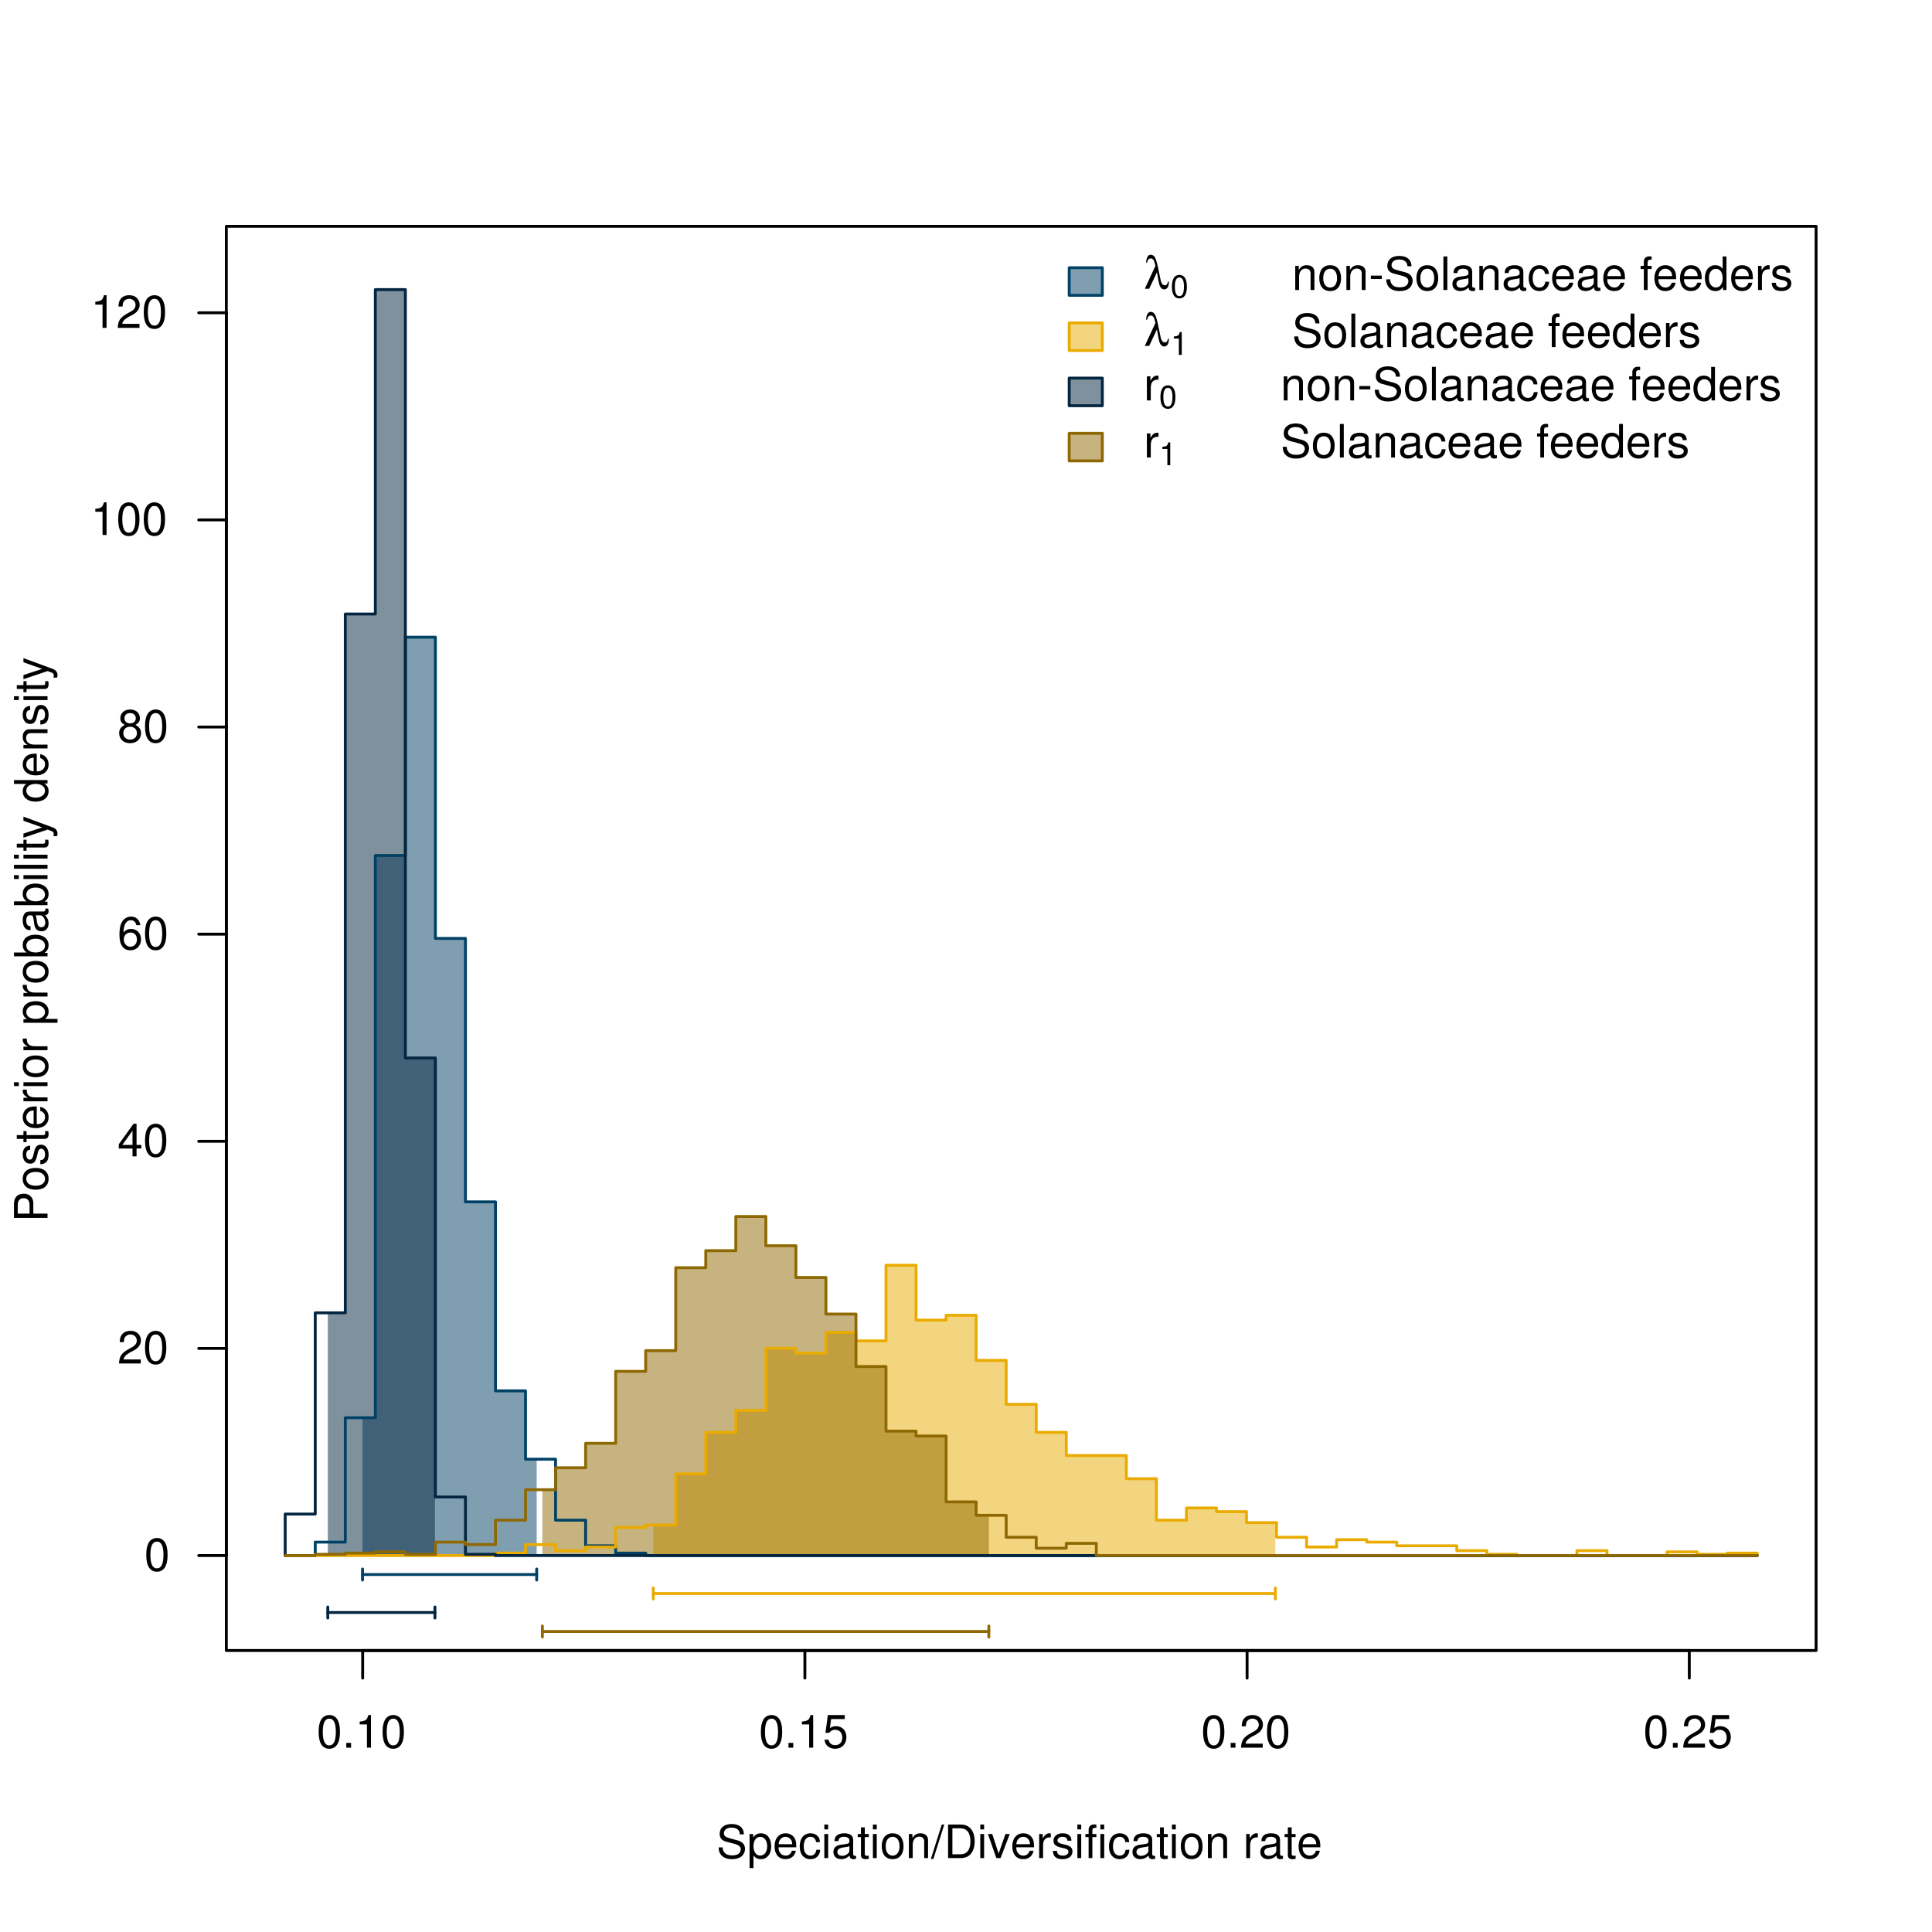 <?xml version="1.0" encoding="UTF-8"?>
<svg xmlns="http://www.w3.org/2000/svg" xmlns:xlink="http://www.w3.org/1999/xlink" width="504pt" height="504pt" viewBox="0 0 504 504" version="1.1">
<defs>
<g>
<symbol overflow="visible" id="glyph0-0">
<path style="stroke:none;" d=""/>
</symbol>
<symbol overflow="visible" id="glyph0-1">
<path style="stroke:none;" d="M 3.297 -8.516 C 2.516 -8.516 1.781 -8.156 1.344 -7.578 C 0.797 -6.828 0.516 -5.688 0.516 -4.109 C 0.516 -1.25 1.469 0.281 3.297 0.281 C 5.094 0.281 6.078 -1.25 6.078 -4.047 C 6.078 -5.703 5.812 -6.797 5.25 -7.578 C 4.812 -8.172 4.109 -8.516 3.297 -8.516 Z M 3.297 -7.578 C 4.438 -7.578 5 -6.422 5 -4.141 C 5 -1.734 4.453 -0.594 3.281 -0.594 C 2.156 -0.594 1.594 -1.781 1.594 -4.109 C 1.594 -6.438 2.156 -7.578 3.297 -7.578 Z "/>
</symbol>
<symbol overflow="visible" id="glyph0-2">
<path style="stroke:none;" d="M 2.297 -1.25 L 1.047 -1.25 L 1.047 0 L 2.297 0 Z "/>
</symbol>
<symbol overflow="visible" id="glyph0-3">
<path style="stroke:none;" d="M 3.109 -6.062 L 3.109 0 L 4.156 0 L 4.156 -8.516 L 3.469 -8.516 C 3.094 -7.203 2.859 -7.016 1.219 -6.812 L 1.219 -6.062 Z "/>
</symbol>
<symbol overflow="visible" id="glyph0-4">
<path style="stroke:none;" d="M 5.719 -8.516 L 1.312 -8.516 L 0.688 -3.875 L 1.656 -3.875 C 2.141 -4.469 2.562 -4.672 3.219 -4.672 C 4.359 -4.672 5.078 -3.891 5.078 -2.625 C 5.078 -1.406 4.375 -0.656 3.219 -0.656 C 2.297 -0.656 1.734 -1.125 1.469 -2.094 L 0.422 -2.094 C 0.562 -1.391 0.688 -1.062 0.938 -0.75 C 1.422 -0.094 2.281 0.281 3.234 0.281 C 4.953 0.281 6.156 -0.969 6.156 -2.766 C 6.156 -4.453 5.047 -5.609 3.406 -5.609 C 2.812 -5.609 2.328 -5.453 1.844 -5.094 L 2.172 -7.469 L 5.719 -7.469 Z "/>
</symbol>
<symbol overflow="visible" id="glyph0-5">
<path style="stroke:none;" d="M 6.078 -1.047 L 1.594 -1.047 C 1.703 -1.734 2.094 -2.188 3.125 -2.797 L 4.328 -3.438 C 5.516 -4.094 6.125 -4.969 6.125 -6.016 C 6.125 -6.719 5.844 -7.375 5.344 -7.844 C 4.844 -8.297 4.219 -8.516 3.406 -8.516 C 2.328 -8.516 1.531 -8.125 1.062 -7.406 C 0.75 -6.953 0.625 -6.422 0.594 -5.562 L 1.656 -5.562 C 1.688 -6.125 1.766 -6.484 1.906 -6.75 C 2.188 -7.266 2.734 -7.578 3.375 -7.578 C 4.328 -7.578 5.047 -6.906 5.047 -5.984 C 5.047 -5.312 4.656 -4.734 3.906 -4.312 L 2.797 -3.688 C 1.016 -2.672 0.5 -1.875 0.406 0 L 6.078 0 Z "/>
</symbol>
<symbol overflow="visible" id="glyph0-6">
<path style="stroke:none;" d="M 3.922 -2.047 L 3.922 0 L 4.984 0 L 4.984 -2.047 L 6.234 -2.047 L 6.234 -2.984 L 4.984 -2.984 L 4.984 -8.516 L 4.203 -8.516 L 0.344 -3.156 L 0.344 -2.047 Z M 3.922 -2.984 L 1.266 -2.984 L 3.922 -6.703 Z "/>
</symbol>
<symbol overflow="visible" id="glyph0-7">
<path style="stroke:none;" d="M 5.969 -6.281 C 5.766 -7.688 4.859 -8.516 3.562 -8.516 C 2.625 -8.516 1.781 -8.047 1.281 -7.297 C 0.75 -6.469 0.516 -5.422 0.516 -3.875 C 0.516 -2.453 0.734 -1.531 1.234 -0.781 C 1.688 -0.094 2.438 0.281 3.375 0.281 C 4.984 0.281 6.156 -0.922 6.156 -2.594 C 6.156 -4.172 5.078 -5.297 3.547 -5.297 C 2.719 -5.297 2.047 -4.969 1.594 -4.344 C 1.609 -6.422 2.281 -7.578 3.484 -7.578 C 4.234 -7.578 4.75 -7.109 4.922 -6.281 Z M 3.422 -4.359 C 4.438 -4.359 5.078 -3.641 5.078 -2.516 C 5.078 -1.438 4.359 -0.656 3.391 -0.656 C 2.406 -0.656 1.656 -1.469 1.656 -2.562 C 1.656 -3.625 2.375 -4.359 3.422 -4.359 Z "/>
</symbol>
<symbol overflow="visible" id="glyph0-8">
<path style="stroke:none;" d="M 4.688 -4.469 C 5.562 -5 5.859 -5.438 5.859 -6.234 C 5.859 -7.578 4.812 -8.516 3.297 -8.516 C 1.797 -8.516 0.75 -7.578 0.75 -6.234 C 0.75 -5.453 1.031 -5.016 1.891 -4.469 C 0.922 -4.016 0.438 -3.297 0.438 -2.359 C 0.438 -0.797 1.625 0.281 3.297 0.281 C 4.984 0.281 6.156 -0.797 6.156 -2.359 C 6.156 -3.297 5.672 -4.016 4.688 -4.469 Z M 3.297 -7.578 C 4.203 -7.578 4.781 -7.047 4.781 -6.219 C 4.781 -5.422 4.188 -4.891 3.297 -4.891 C 2.406 -4.891 1.828 -5.422 1.828 -6.234 C 1.828 -7.047 2.406 -7.578 3.297 -7.578 Z M 3.297 -4.016 C 4.359 -4.016 5.078 -3.344 5.078 -2.344 C 5.078 -1.328 4.359 -0.656 3.281 -0.656 C 2.25 -0.656 1.531 -1.344 1.531 -2.344 C 1.531 -3.344 2.25 -4.016 3.297 -4.016 Z "/>
</symbol>
<symbol overflow="visible" id="glyph0-9">
<path style="stroke:none;" d="M 7.156 -6.188 C 7.141 -7.891 5.969 -8.891 3.953 -8.891 C 2.031 -8.891 0.844 -7.906 0.844 -6.328 C 0.844 -5.25 1.406 -4.578 2.562 -4.281 L 4.734 -3.703 C 5.828 -3.422 6.344 -2.969 6.344 -2.297 C 6.344 -1.828 6.078 -1.344 5.719 -1.078 C 5.359 -0.844 4.812 -0.703 4.109 -0.703 C 3.156 -0.703 2.516 -0.938 2.094 -1.438 C 1.766 -1.828 1.625 -2.25 1.625 -2.781 L 0.578 -2.781 C 0.594 -1.984 0.75 -1.453 1.094 -0.969 C 1.688 -0.156 2.703 0.281 4.031 0.281 C 5.078 0.281 5.922 0.031 6.484 -0.391 C 7.078 -0.859 7.453 -1.641 7.453 -2.406 C 7.453 -3.484 6.781 -4.266 5.594 -4.594 L 3.391 -5.188 C 2.344 -5.469 1.953 -5.812 1.953 -6.484 C 1.953 -7.375 2.734 -7.953 3.906 -7.953 C 5.297 -7.953 6.078 -7.312 6.094 -6.188 Z "/>
</symbol>
<symbol overflow="visible" id="glyph0-10">
<path style="stroke:none;" d="M 0.641 2.609 L 1.656 2.609 L 1.656 -0.656 C 2.188 -0.016 2.766 0.281 3.594 0.281 C 5.203 0.281 6.281 -1.031 6.281 -3.031 C 6.281 -5.141 5.25 -6.469 3.578 -6.469 C 2.719 -6.469 2.047 -6.078 1.578 -5.344 L 1.578 -6.281 L 0.641 -6.281 Z M 3.406 -5.531 C 4.516 -5.531 5.234 -4.562 5.234 -3.062 C 5.234 -1.625 4.5 -0.656 3.406 -0.656 C 2.359 -0.656 1.656 -1.625 1.656 -3.094 C 1.656 -4.578 2.359 -5.531 3.406 -5.531 Z "/>
</symbol>
<symbol overflow="visible" id="glyph0-11">
<path style="stroke:none;" d="M 6.156 -2.812 C 6.156 -3.766 6.078 -4.344 5.906 -4.812 C 5.5 -5.844 4.531 -6.469 3.359 -6.469 C 1.609 -6.469 0.484 -5.125 0.484 -3.062 C 0.484 -1 1.578 0.281 3.344 0.281 C 4.781 0.281 5.766 -0.547 6.031 -1.906 L 5.016 -1.906 C 4.734 -1.078 4.172 -0.641 3.375 -0.641 C 2.734 -0.641 2.203 -0.938 1.859 -1.469 C 1.625 -1.828 1.531 -2.188 1.531 -2.812 Z M 1.547 -3.625 C 1.625 -4.781 2.344 -5.547 3.344 -5.547 C 4.328 -5.547 5.094 -4.734 5.094 -3.703 C 5.094 -3.672 5.094 -3.641 5.078 -3.625 Z "/>
</symbol>
<symbol overflow="visible" id="glyph0-12">
<path style="stroke:none;" d="M 5.656 -4.172 C 5.609 -4.781 5.469 -5.188 5.234 -5.531 C 4.797 -6.125 4.047 -6.469 3.172 -6.469 C 1.469 -6.469 0.375 -5.125 0.375 -3.031 C 0.375 -1.016 1.453 0.281 3.156 0.281 C 4.656 0.281 5.609 -0.625 5.719 -2.156 L 4.719 -2.156 C 4.547 -1.156 4.031 -0.641 3.188 -0.641 C 2.078 -0.641 1.422 -1.547 1.422 -3.031 C 1.422 -4.609 2.062 -5.547 3.156 -5.547 C 4 -5.547 4.531 -5.047 4.641 -4.172 Z "/>
</symbol>
<symbol overflow="visible" id="glyph0-13">
<path style="stroke:none;" d="M 1.797 -6.281 L 0.797 -6.281 L 0.797 0 L 1.797 0 Z M 1.797 -8.75 L 0.797 -8.75 L 0.797 -7.484 L 1.797 -7.484 Z "/>
</symbol>
<symbol overflow="visible" id="glyph0-14">
<path style="stroke:none;" d="M 6.422 -0.594 C 6.312 -0.562 6.266 -0.562 6.203 -0.562 C 5.859 -0.562 5.656 -0.75 5.656 -1.062 L 5.656 -4.75 C 5.656 -5.875 4.844 -6.469 3.297 -6.469 C 2.391 -6.469 1.625 -6.203 1.219 -5.734 C 0.922 -5.406 0.797 -5.047 0.781 -4.422 L 1.781 -4.422 C 1.875 -5.203 2.328 -5.547 3.266 -5.547 C 4.156 -5.547 4.672 -5.203 4.672 -4.609 L 4.672 -4.344 C 4.672 -3.922 4.422 -3.75 3.625 -3.641 C 2.203 -3.469 1.984 -3.422 1.609 -3.266 C 0.875 -2.969 0.5 -2.406 0.5 -1.578 C 0.5 -0.438 1.297 0.281 2.562 0.281 C 3.359 0.281 4 0 4.703 -0.641 C 4.781 -0.016 5.094 0.281 5.734 0.281 C 5.938 0.281 6.094 0.25 6.422 0.172 Z M 4.672 -1.984 C 4.672 -1.641 4.578 -1.438 4.266 -1.156 C 3.859 -0.797 3.375 -0.594 2.781 -0.594 C 2 -0.594 1.547 -0.969 1.547 -1.609 C 1.547 -2.266 1.984 -2.609 3.062 -2.766 C 4.109 -2.906 4.328 -2.953 4.672 -3.109 Z "/>
</symbol>
<symbol overflow="visible" id="glyph0-15">
<path style="stroke:none;" d="M 3.047 -6.281 L 2.016 -6.281 L 2.016 -8.016 L 1.016 -8.016 L 1.016 -6.281 L 0.172 -6.281 L 0.172 -5.469 L 1.016 -5.469 L 1.016 -0.719 C 1.016 -0.078 1.453 0.281 2.234 0.281 C 2.469 0.281 2.719 0.25 3.047 0.188 L 3.047 -0.641 C 2.922 -0.609 2.766 -0.594 2.562 -0.594 C 2.141 -0.594 2.016 -0.719 2.016 -1.156 L 2.016 -5.469 L 3.047 -5.469 Z "/>
</symbol>
<symbol overflow="visible" id="glyph0-16">
<path style="stroke:none;" d="M 3.266 -6.469 C 1.5 -6.469 0.438 -5.203 0.438 -3.094 C 0.438 -0.984 1.484 0.281 3.281 0.281 C 5.047 0.281 6.125 -0.984 6.125 -3.047 C 6.125 -5.219 5.078 -6.469 3.266 -6.469 Z M 3.281 -5.547 C 4.406 -5.547 5.078 -4.625 5.078 -3.062 C 5.078 -1.578 4.375 -0.641 3.281 -0.641 C 2.156 -0.641 1.469 -1.578 1.469 -3.094 C 1.469 -4.609 2.156 -5.547 3.281 -5.547 Z "/>
</symbol>
<symbol overflow="visible" id="glyph0-17">
<path style="stroke:none;" d="M 0.844 -6.281 L 0.844 0 L 1.844 0 L 1.844 -3.469 C 1.844 -4.75 2.516 -5.594 3.547 -5.594 C 4.344 -5.594 4.844 -5.109 4.844 -4.359 L 4.844 0 L 5.844 0 L 5.844 -4.75 C 5.844 -5.797 5.062 -6.469 3.859 -6.469 C 2.922 -6.469 2.312 -6.109 1.766 -5.234 L 1.766 -6.281 Z "/>
</symbol>
<symbol overflow="visible" id="glyph0-18">
<path style="stroke:none;" d="M 2.75 -8.75 L -0.094 0.234 L 0.562 0.234 L 3.406 -8.75 Z "/>
</symbol>
<symbol overflow="visible" id="glyph0-19">
<path style="stroke:none;" d="M 1.062 0 L 4.438 0 C 6.641 0 8 -1.656 8 -4.375 C 8 -7.094 6.656 -8.75 4.438 -8.75 L 1.062 -8.75 Z M 2.188 -0.984 L 2.188 -7.766 L 4.25 -7.766 C 5.969 -7.766 6.891 -6.594 6.891 -4.375 C 6.891 -2.156 5.969 -0.984 4.25 -0.984 Z "/>
</symbol>
<symbol overflow="visible" id="glyph0-20">
<path style="stroke:none;" d="M 3.422 0 L 5.828 -6.281 L 4.703 -6.281 L 2.922 -1.188 L 1.25 -6.281 L 0.125 -6.281 L 2.328 0 Z "/>
</symbol>
<symbol overflow="visible" id="glyph0-21">
<path style="stroke:none;" d="M 0.828 -6.281 L 0.828 0 L 1.844 0 L 1.844 -3.266 C 1.844 -4.156 2.062 -4.75 2.547 -5.094 C 2.859 -5.328 3.156 -5.406 3.859 -5.406 L 3.859 -6.438 C 3.688 -6.453 3.594 -6.469 3.469 -6.469 C 2.812 -6.469 2.328 -6.078 1.75 -5.141 L 1.75 -6.281 Z "/>
</symbol>
<symbol overflow="visible" id="glyph0-22">
<path style="stroke:none;" d="M 5.25 -4.531 C 5.25 -5.766 4.422 -6.469 2.969 -6.469 C 1.516 -6.469 0.562 -5.719 0.562 -4.547 C 0.562 -3.562 1.062 -3.094 2.562 -2.734 L 3.484 -2.516 C 4.188 -2.344 4.469 -2.094 4.469 -1.625 C 4.469 -1.047 3.875 -0.641 3 -0.641 C 2.453 -0.641 2 -0.797 1.75 -1.062 C 1.594 -1.25 1.531 -1.422 1.469 -1.875 L 0.406 -1.875 C 0.453 -0.422 1.266 0.281 2.922 0.281 C 4.5 0.281 5.516 -0.5 5.516 -1.719 C 5.516 -2.656 4.984 -3.172 3.734 -3.469 L 2.766 -3.703 C 1.953 -3.891 1.609 -4.156 1.609 -4.594 C 1.609 -5.172 2.125 -5.547 2.938 -5.547 C 3.75 -5.547 4.172 -5.203 4.203 -4.531 Z "/>
</symbol>
<symbol overflow="visible" id="glyph0-23">
<path style="stroke:none;" d="M 3.094 -6.281 L 2.047 -6.281 L 2.047 -7.266 C 2.047 -7.688 2.297 -7.906 2.75 -7.906 C 2.828 -7.906 2.875 -7.906 3.094 -7.891 L 3.094 -8.719 C 2.875 -8.766 2.734 -8.781 2.531 -8.781 C 1.609 -8.781 1.062 -8.25 1.062 -7.359 L 1.062 -6.281 L 0.219 -6.281 L 0.219 -5.469 L 1.062 -5.469 L 1.062 0 L 2.047 0 L 2.047 -5.469 L 3.094 -5.469 Z "/>
</symbol>
<symbol overflow="visible" id="glyph0-24">
<path style="stroke:none;" d=""/>
</symbol>
<symbol overflow="visible" id="glyph0-25">
<path style="stroke:none;" d="M 3.406 -3.75 L 0.547 -3.75 L 0.547 -2.875 L 3.406 -2.875 Z "/>
</symbol>
<symbol overflow="visible" id="glyph0-26">
<path style="stroke:none;" d="M 1.828 -8.75 L 0.812 -8.75 L 0.812 0 L 1.828 0 Z "/>
</symbol>
<symbol overflow="visible" id="glyph0-27">
<path style="stroke:none;" d="M 5.938 -8.75 L 4.938 -8.75 L 4.938 -5.5 C 4.531 -6.125 3.859 -6.469 3.016 -6.469 C 1.375 -6.469 0.312 -5.156 0.312 -3.156 C 0.312 -1.031 1.359 0.281 3.047 0.281 C 3.906 0.281 4.516 -0.047 5.047 -0.828 L 5.047 0 L 5.938 0 Z M 3.188 -5.531 C 4.266 -5.531 4.938 -4.578 4.938 -3.078 C 4.938 -1.625 4.25 -0.656 3.188 -0.656 C 2.094 -0.656 1.359 -1.625 1.359 -3.094 C 1.359 -4.562 2.094 -5.531 3.188 -5.531 Z "/>
</symbol>
<symbol overflow="visible" id="glyph1-0">
<path style="stroke:none;" d=""/>
</symbol>
<symbol overflow="visible" id="glyph1-1">
<path style="stroke:none;" d="M -3.703 -2.203 L -3.703 -4.953 C -3.703 -5.641 -3.906 -6.188 -4.328 -6.641 C -4.812 -7.172 -5.375 -7.406 -6.188 -7.406 C -7.828 -7.406 -8.75 -6.438 -8.75 -4.703 L -8.75 -1.094 L 0 -1.094 L 0 -2.203 Z M -4.688 -2.203 L -7.766 -2.203 L -7.766 -4.531 C -7.766 -5.609 -7.188 -6.234 -6.234 -6.234 C -5.266 -6.234 -4.688 -5.609 -4.688 -4.531 Z "/>
</symbol>
<symbol overflow="visible" id="glyph1-2">
<path style="stroke:none;" d="M -6.469 -3.266 C -6.469 -1.5 -5.203 -0.438 -3.094 -0.438 C -0.984 -0.438 0.281 -1.484 0.281 -3.281 C 0.281 -5.047 -0.984 -6.125 -3.047 -6.125 C -5.219 -6.125 -6.469 -5.078 -6.469 -3.266 Z M -5.547 -3.281 C -5.547 -4.406 -4.625 -5.078 -3.062 -5.078 C -1.578 -5.078 -0.641 -4.375 -0.641 -3.281 C -0.641 -2.156 -1.578 -1.469 -3.094 -1.469 C -4.609 -1.469 -5.547 -2.156 -5.547 -3.281 Z "/>
</symbol>
<symbol overflow="visible" id="glyph1-3">
<path style="stroke:none;" d="M -4.531 -5.25 C -5.766 -5.25 -6.469 -4.422 -6.469 -2.969 C -6.469 -1.516 -5.719 -0.562 -4.547 -0.562 C -3.562 -0.562 -3.094 -1.062 -2.734 -2.562 L -2.516 -3.484 C -2.344 -4.188 -2.094 -4.469 -1.625 -4.469 C -1.047 -4.469 -0.641 -3.875 -0.641 -3 C -0.641 -2.453 -0.797 -2 -1.062 -1.75 C -1.25 -1.594 -1.422 -1.531 -1.875 -1.469 L -1.875 -0.406 C -0.422 -0.453 0.281 -1.266 0.281 -2.922 C 0.281 -4.5 -0.5 -5.516 -1.719 -5.516 C -2.656 -5.516 -3.172 -4.984 -3.469 -3.734 L -3.703 -2.766 C -3.891 -1.953 -4.156 -1.609 -4.594 -1.609 C -5.172 -1.609 -5.547 -2.125 -5.547 -2.938 C -5.547 -3.75 -5.203 -4.172 -4.531 -4.203 Z "/>
</symbol>
<symbol overflow="visible" id="glyph1-4">
<path style="stroke:none;" d="M -6.281 -3.047 L -6.281 -2.016 L -8.016 -2.016 L -8.016 -1.016 L -6.281 -1.016 L -6.281 -0.172 L -5.469 -0.172 L -5.469 -1.016 L -0.719 -1.016 C -0.078 -1.016 0.281 -1.453 0.281 -2.234 C 0.281 -2.469 0.25 -2.719 0.188 -3.047 L -0.641 -3.047 C -0.609 -2.922 -0.594 -2.766 -0.594 -2.562 C -0.594 -2.141 -0.719 -2.016 -1.156 -2.016 L -5.469 -2.016 L -5.469 -3.047 Z "/>
</symbol>
<symbol overflow="visible" id="glyph1-5">
<path style="stroke:none;" d="M -2.812 -6.156 C -3.766 -6.156 -4.344 -6.078 -4.812 -5.906 C -5.844 -5.5 -6.469 -4.531 -6.469 -3.359 C -6.469 -1.609 -5.125 -0.484 -3.062 -0.484 C -1 -0.484 0.281 -1.578 0.281 -3.344 C 0.281 -4.781 -0.547 -5.766 -1.906 -6.031 L -1.906 -5.016 C -1.078 -4.734 -0.641 -4.172 -0.641 -3.375 C -0.641 -2.734 -0.938 -2.203 -1.469 -1.859 C -1.828 -1.625 -2.188 -1.531 -2.812 -1.531 Z M -3.625 -1.547 C -4.781 -1.625 -5.547 -2.344 -5.547 -3.344 C -5.547 -4.328 -4.734 -5.094 -3.703 -5.094 C -3.672 -5.094 -3.641 -5.094 -3.625 -5.078 Z "/>
</symbol>
<symbol overflow="visible" id="glyph1-6">
<path style="stroke:none;" d="M -6.281 -0.828 L 0 -0.828 L 0 -1.844 L -3.266 -1.844 C -4.156 -1.844 -4.75 -2.062 -5.094 -2.547 C -5.328 -2.859 -5.406 -3.156 -5.406 -3.859 L -6.438 -3.859 C -6.453 -3.688 -6.469 -3.594 -6.469 -3.469 C -6.469 -2.812 -6.078 -2.328 -5.141 -1.75 L -6.281 -1.75 Z "/>
</symbol>
<symbol overflow="visible" id="glyph1-7">
<path style="stroke:none;" d="M -6.281 -1.797 L -6.281 -0.797 L 0 -0.797 L 0 -1.797 Z M -8.75 -1.797 L -8.75 -0.797 L -7.484 -0.797 L -7.484 -1.797 Z "/>
</symbol>
<symbol overflow="visible" id="glyph1-8">
<path style="stroke:none;" d=""/>
</symbol>
<symbol overflow="visible" id="glyph1-9">
<path style="stroke:none;" d="M 2.609 -0.641 L 2.609 -1.656 L -0.656 -1.656 C -0.016 -2.188 0.281 -2.766 0.281 -3.594 C 0.281 -5.203 -1.031 -6.281 -3.031 -6.281 C -5.141 -6.281 -6.469 -5.25 -6.469 -3.578 C -6.469 -2.719 -6.078 -2.047 -5.344 -1.578 L -6.281 -1.578 L -6.281 -0.641 Z M -5.531 -3.406 C -5.531 -4.516 -4.562 -5.234 -3.062 -5.234 C -1.625 -5.234 -0.656 -4.5 -0.656 -3.406 C -0.656 -2.359 -1.625 -1.656 -3.094 -1.656 C -4.578 -1.656 -5.531 -2.359 -5.531 -3.406 Z "/>
</symbol>
<symbol overflow="visible" id="glyph1-10">
<path style="stroke:none;" d="M -8.75 -0.641 L 0 -0.641 L 0 -1.547 L -0.797 -1.547 C -0.078 -2.031 0.281 -2.656 0.281 -3.547 C 0.281 -5.203 -1.078 -6.281 -3.172 -6.281 C -5.203 -6.281 -6.469 -5.25 -6.469 -3.594 C -6.469 -2.719 -6.141 -2.109 -5.438 -1.641 L -8.75 -1.641 Z M -5.531 -3.391 C -5.531 -4.516 -4.562 -5.234 -3.062 -5.234 C -1.625 -5.234 -0.656 -4.484 -0.656 -3.391 C -0.656 -2.344 -1.625 -1.641 -3.094 -1.641 C -4.578 -1.641 -5.531 -2.344 -5.531 -3.391 Z "/>
</symbol>
<symbol overflow="visible" id="glyph1-11">
<path style="stroke:none;" d="M -0.594 -6.422 C -0.562 -6.312 -0.562 -6.266 -0.562 -6.203 C -0.562 -5.859 -0.75 -5.656 -1.062 -5.656 L -4.75 -5.656 C -5.875 -5.656 -6.469 -4.844 -6.469 -3.297 C -6.469 -2.391 -6.203 -1.625 -5.734 -1.219 C -5.406 -0.922 -5.047 -0.797 -4.422 -0.781 L -4.422 -1.781 C -5.203 -1.875 -5.547 -2.328 -5.547 -3.266 C -5.547 -4.156 -5.203 -4.672 -4.609 -4.672 L -4.344 -4.672 C -3.922 -4.672 -3.75 -4.422 -3.641 -3.625 C -3.469 -2.203 -3.422 -1.984 -3.266 -1.609 C -2.969 -0.875 -2.406 -0.5 -1.578 -0.5 C -0.438 -0.5 0.281 -1.297 0.281 -2.562 C 0.281 -3.359 0 -4 -0.641 -4.703 C -0.016 -4.781 0.281 -5.094 0.281 -5.734 C 0.281 -5.938 0.25 -6.094 0.172 -6.422 Z M -1.984 -4.672 C -1.641 -4.672 -1.438 -4.578 -1.156 -4.266 C -0.797 -3.859 -0.594 -3.375 -0.594 -2.781 C -0.594 -2 -0.969 -1.547 -1.609 -1.547 C -2.266 -1.547 -2.609 -1.984 -2.766 -3.062 C -2.906 -4.109 -2.953 -4.328 -3.109 -4.672 Z "/>
</symbol>
<symbol overflow="visible" id="glyph1-12">
<path style="stroke:none;" d="M -8.75 -1.828 L -8.75 -0.812 L 0 -0.812 L 0 -1.828 Z "/>
</symbol>
<symbol overflow="visible" id="glyph1-13">
<path style="stroke:none;" d="M -6.281 -4.656 L -1.391 -2.922 L -6.281 -1.312 L -6.281 -0.234 L 0.031 -2.359 L 1.016 -1.984 C 1.469 -1.828 1.625 -1.594 1.625 -1.172 C 1.625 -1.031 1.609 -0.859 1.562 -0.641 L 2.453 -0.641 C 2.562 -0.859 2.609 -1.062 2.609 -1.312 C 2.609 -1.641 2.516 -1.984 2.312 -2.25 C 2.094 -2.562 1.828 -2.75 1.312 -2.938 L -6.281 -5.734 Z "/>
</symbol>
<symbol overflow="visible" id="glyph1-14">
<path style="stroke:none;" d="M -8.75 -5.938 L -8.75 -4.938 L -5.5 -4.938 C -6.125 -4.531 -6.469 -3.859 -6.469 -3.016 C -6.469 -1.375 -5.156 -0.312 -3.156 -0.312 C -1.031 -0.312 0.281 -1.359 0.281 -3.047 C 0.281 -3.906 -0.047 -4.516 -0.828 -5.047 L 0 -5.047 L 0 -5.938 Z M -5.531 -3.188 C -5.531 -4.266 -4.578 -4.938 -3.078 -4.938 C -1.625 -4.938 -0.656 -4.25 -0.656 -3.188 C -0.656 -2.094 -1.625 -1.359 -3.094 -1.359 C -4.562 -1.359 -5.531 -2.094 -5.531 -3.188 Z "/>
</symbol>
<symbol overflow="visible" id="glyph1-15">
<path style="stroke:none;" d="M -6.281 -0.844 L 0 -0.844 L 0 -1.844 L -3.469 -1.844 C -4.75 -1.844 -5.594 -2.516 -5.594 -3.547 C -5.594 -4.344 -5.109 -4.844 -4.359 -4.844 L 0 -4.844 L 0 -5.844 L -4.75 -5.844 C -5.797 -5.844 -6.469 -5.062 -6.469 -3.859 C -6.469 -2.922 -6.109 -2.312 -5.234 -1.766 L -6.281 -1.766 Z "/>
</symbol>
<symbol overflow="visible" id="glyph2-0">
<path style="stroke:none;" d=""/>
</symbol>
<symbol overflow="visible" id="glyph2-1">
<path style="stroke:none;" d="M 0.906 -6.844 C 0.984 -7.531 1.328 -7.922 1.875 -7.922 C 2.25 -7.922 2.578 -7.625 2.766 -7.078 C 2.844 -6.844 2.953 -6.438 3.062 -5.984 L 0.281 0 L 1.422 0 L 3.453 -4.297 C 3.844 -1.953 4.031 -1.109 4.25 -0.641 C 4.516 -0.125 4.891 0.156 5.344 0.156 C 5.812 0.156 6.188 -0.125 6.391 -0.656 C 6.516 -0.984 6.562 -1.312 6.578 -1.875 L 6.328 -1.875 C 6.234 -1.25 5.953 -0.906 5.516 -0.906 C 5.156 -0.906 4.844 -1.125 4.656 -1.547 C 4.5 -1.859 4.422 -2.172 4.25 -3.062 L 3.922 -4.609 C 3.906 -4.641 3.906 -4.734 3.875 -4.844 C 3.594 -6.391 3.172 -7.859 2.875 -8.297 C 2.609 -8.672 2.25 -8.875 1.859 -8.875 C 1.125 -8.875 0.75 -8.25 0.609 -6.844 Z "/>
</symbol>
<symbol overflow="visible" id="glyph3-0">
<path style="stroke:none;" d=""/>
</symbol>
<symbol overflow="visible" id="glyph3-1">
<path style="stroke:none;" d="M 2.312 -5.953 C 1.75 -5.953 1.25 -5.719 0.938 -5.297 C 0.562 -4.781 0.359 -3.984 0.359 -2.891 C 0.359 -0.875 1.031 0.188 2.312 0.188 C 3.578 0.188 4.266 -0.875 4.266 -2.828 C 4.266 -4 4.078 -4.766 3.688 -5.297 C 3.375 -5.719 2.875 -5.953 2.312 -5.953 Z M 2.312 -5.297 C 3.109 -5.297 3.5 -4.5 3.5 -2.906 C 3.5 -1.203 3.125 -0.422 2.297 -0.422 C 1.516 -0.422 1.125 -1.25 1.125 -2.875 C 1.125 -4.5 1.516 -5.297 2.312 -5.297 Z "/>
</symbol>
<symbol overflow="visible" id="glyph3-2">
<path style="stroke:none;" d="M 2.172 -4.25 L 2.172 0 L 2.922 0 L 2.922 -5.953 L 2.422 -5.953 C 2.172 -5.047 2 -4.922 0.859 -4.781 L 0.859 -4.25 Z "/>
</symbol>
</g>
</defs>
<g id="surface151">
<rect x="0" y="0" width="504" height="504" style="fill:rgb(100%,100%,100%);fill-opacity:1;stroke:none;"/>
<path style="fill:none;stroke-width:0.75;stroke-linecap:round;stroke-linejoin:round;stroke:rgb(0%,0%,0%);stroke-opacity:1;stroke-miterlimit:10;" d="M 94.609 430.559 L 440.684 430.559 "/>
<path style="fill:none;stroke-width:0.75;stroke-linecap:round;stroke-linejoin:round;stroke:rgb(0%,0%,0%);stroke-opacity:1;stroke-miterlimit:10;" d="M 94.609 430.559 L 94.609 437.762 "/>
<path style="fill:none;stroke-width:0.75;stroke-linecap:round;stroke-linejoin:round;stroke:rgb(0%,0%,0%);stroke-opacity:1;stroke-miterlimit:10;" d="M 209.969 430.559 L 209.969 437.762 "/>
<path style="fill:none;stroke-width:0.75;stroke-linecap:round;stroke-linejoin:round;stroke:rgb(0%,0%,0%);stroke-opacity:1;stroke-miterlimit:10;" d="M 325.328 430.559 L 325.328 437.762 "/>
<path style="fill:none;stroke-width:0.75;stroke-linecap:round;stroke-linejoin:round;stroke:rgb(0%,0%,0%);stroke-opacity:1;stroke-miterlimit:10;" d="M 440.684 430.559 L 440.684 437.762 "/>
<g style="fill:rgb(0%,0%,0%);fill-opacity:1;">
  <use xlink:href="#glyph0-1" x="82.609" y="455.916"/>
  <use xlink:href="#glyph0-2" x="89.281" y="455.916"/>
  <use xlink:href="#glyph0-3" x="92.617" y="455.916"/>
  <use xlink:href="#glyph0-1" x="99.289" y="455.916"/>
</g>
<g style="fill:rgb(0%,0%,0%);fill-opacity:1;">
  <use xlink:href="#glyph0-1" x="197.969" y="455.916"/>
  <use xlink:href="#glyph0-2" x="204.641" y="455.916"/>
  <use xlink:href="#glyph0-3" x="207.977" y="455.916"/>
  <use xlink:href="#glyph0-4" x="214.648" y="455.916"/>
</g>
<g style="fill:rgb(0%,0%,0%);fill-opacity:1;">
  <use xlink:href="#glyph0-1" x="313.328" y="455.916"/>
  <use xlink:href="#glyph0-2" x="320" y="455.916"/>
  <use xlink:href="#glyph0-5" x="323.336" y="455.916"/>
  <use xlink:href="#glyph0-1" x="330.008" y="455.916"/>
</g>
<g style="fill:rgb(0%,0%,0%);fill-opacity:1;">
  <use xlink:href="#glyph0-1" x="428.684" y="455.916"/>
  <use xlink:href="#glyph0-2" x="435.355" y="455.916"/>
  <use xlink:href="#glyph0-5" x="438.691" y="455.916"/>
  <use xlink:href="#glyph0-4" x="445.363" y="455.916"/>
</g>
<path style="fill:none;stroke-width:0.75;stroke-linecap:round;stroke-linejoin:round;stroke:rgb(0%,0%,0%);stroke-opacity:1;stroke-miterlimit:10;" d="M 59.039 405.793 L 59.039 81.594 "/>
<path style="fill:none;stroke-width:0.75;stroke-linecap:round;stroke-linejoin:round;stroke:rgb(0%,0%,0%);stroke-opacity:1;stroke-miterlimit:10;" d="M 59.039 405.793 L 51.84 405.793 "/>
<path style="fill:none;stroke-width:0.75;stroke-linecap:round;stroke-linejoin:round;stroke:rgb(0%,0%,0%);stroke-opacity:1;stroke-miterlimit:10;" d="M 59.039 351.758 L 51.84 351.758 "/>
<path style="fill:none;stroke-width:0.75;stroke-linecap:round;stroke-linejoin:round;stroke:rgb(0%,0%,0%);stroke-opacity:1;stroke-miterlimit:10;" d="M 59.039 297.727 L 51.84 297.727 "/>
<path style="fill:none;stroke-width:0.75;stroke-linecap:round;stroke-linejoin:round;stroke:rgb(0%,0%,0%);stroke-opacity:1;stroke-miterlimit:10;" d="M 59.039 243.691 L 51.84 243.691 "/>
<path style="fill:none;stroke-width:0.75;stroke-linecap:round;stroke-linejoin:round;stroke:rgb(0%,0%,0%);stroke-opacity:1;stroke-miterlimit:10;" d="M 59.039 189.66 L 51.84 189.66 "/>
<path style="fill:none;stroke-width:0.75;stroke-linecap:round;stroke-linejoin:round;stroke:rgb(0%,0%,0%);stroke-opacity:1;stroke-miterlimit:10;" d="M 59.039 135.625 L 51.84 135.625 "/>
<path style="fill:none;stroke-width:0.75;stroke-linecap:round;stroke-linejoin:round;stroke:rgb(0%,0%,0%);stroke-opacity:1;stroke-miterlimit:10;" d="M 59.039 81.594 L 51.84 81.594 "/>
<g style="fill:rgb(0%,0%,0%);fill-opacity:1;">
  <use xlink:href="#glyph0-1" x="37.641" y="409.729"/>
</g>
<g style="fill:rgb(0%,0%,0%);fill-opacity:1;">
  <use xlink:href="#glyph0-5" x="30.641" y="355.693"/>
  <use xlink:href="#glyph0-1" x="37.312" y="355.693"/>
</g>
<g style="fill:rgb(0%,0%,0%);fill-opacity:1;">
  <use xlink:href="#glyph0-6" x="30.641" y="301.662"/>
  <use xlink:href="#glyph0-1" x="37.312" y="301.662"/>
</g>
<g style="fill:rgb(0%,0%,0%);fill-opacity:1;">
  <use xlink:href="#glyph0-7" x="30.641" y="247.627"/>
  <use xlink:href="#glyph0-1" x="37.312" y="247.627"/>
</g>
<g style="fill:rgb(0%,0%,0%);fill-opacity:1;">
  <use xlink:href="#glyph0-8" x="30.641" y="193.596"/>
  <use xlink:href="#glyph0-1" x="37.312" y="193.596"/>
</g>
<g style="fill:rgb(0%,0%,0%);fill-opacity:1;">
  <use xlink:href="#glyph0-3" x="23.641" y="139.561"/>
  <use xlink:href="#glyph0-1" x="30.312" y="139.561"/>
  <use xlink:href="#glyph0-1" x="36.984" y="139.561"/>
</g>
<g style="fill:rgb(0%,0%,0%);fill-opacity:1;">
  <use xlink:href="#glyph0-3" x="23.641" y="85.529"/>
  <use xlink:href="#glyph0-5" x="30.312" y="85.529"/>
  <use xlink:href="#glyph0-1" x="36.984" y="85.529"/>
</g>
<path style="fill:none;stroke-width:0.75;stroke-linecap:round;stroke-linejoin:round;stroke:rgb(0%,0%,0%);stroke-opacity:1;stroke-miterlimit:10;" d="M 59.039 430.559 L 473.762 430.559 L 473.762 59.039 L 59.039 59.039 L 59.039 430.559 "/>
<g style="fill:rgb(0%,0%,0%);fill-opacity:1;">
  <use xlink:href="#glyph0-9" x="186.898" y="484.717"/>
  <use xlink:href="#glyph0-10" x="194.902" y="484.717"/>
  <use xlink:href="#glyph0-11" x="201.574" y="484.717"/>
  <use xlink:href="#glyph0-12" x="208.246" y="484.717"/>
  <use xlink:href="#glyph0-13" x="214.246" y="484.717"/>
  <use xlink:href="#glyph0-14" x="216.91" y="484.717"/>
  <use xlink:href="#glyph0-15" x="223.582" y="484.717"/>
  <use xlink:href="#glyph0-13" x="226.918" y="484.717"/>
  <use xlink:href="#glyph0-16" x="229.582" y="484.717"/>
  <use xlink:href="#glyph0-17" x="236.254" y="484.717"/>
  <use xlink:href="#glyph0-18" x="242.926" y="484.717"/>
  <use xlink:href="#glyph0-19" x="246.262" y="484.717"/>
  <use xlink:href="#glyph0-13" x="254.926" y="484.717"/>
  <use xlink:href="#glyph0-20" x="257.59" y="484.717"/>
  <use xlink:href="#glyph0-11" x="263.59" y="484.717"/>
  <use xlink:href="#glyph0-21" x="270.262" y="484.717"/>
  <use xlink:href="#glyph0-22" x="274.258" y="484.717"/>
  <use xlink:href="#glyph0-13" x="280.258" y="484.717"/>
  <use xlink:href="#glyph0-23" x="282.922" y="484.717"/>
  <use xlink:href="#glyph0-13" x="286.258" y="484.717"/>
  <use xlink:href="#glyph0-12" x="288.922" y="484.717"/>
  <use xlink:href="#glyph0-14" x="294.922" y="484.717"/>
  <use xlink:href="#glyph0-15" x="301.594" y="484.717"/>
  <use xlink:href="#glyph0-13" x="304.93" y="484.717"/>
  <use xlink:href="#glyph0-16" x="307.594" y="484.717"/>
  <use xlink:href="#glyph0-17" x="314.266" y="484.717"/>
  <use xlink:href="#glyph0-24" x="320.938" y="484.717"/>
  <use xlink:href="#glyph0-21" x="324.273" y="484.717"/>
  <use xlink:href="#glyph0-14" x="328.27" y="484.717"/>
  <use xlink:href="#glyph0-15" x="334.941" y="484.717"/>
  <use xlink:href="#glyph0-11" x="338.277" y="484.717"/>
</g>
<g style="fill:rgb(0%,0%,0%);fill-opacity:1;">
  <use xlink:href="#glyph1-1" x="12.396" y="318.801"/>
  <use xlink:href="#glyph1-2" x="12.396" y="310.797"/>
  <use xlink:href="#glyph1-3" x="12.396" y="304.125"/>
  <use xlink:href="#glyph1-4" x="12.396" y="298.125"/>
  <use xlink:href="#glyph1-5" x="12.396" y="294.789"/>
  <use xlink:href="#glyph1-6" x="12.396" y="288.117"/>
  <use xlink:href="#glyph1-7" x="12.396" y="284.121"/>
  <use xlink:href="#glyph1-2" x="12.396" y="281.457"/>
  <use xlink:href="#glyph1-6" x="12.396" y="274.785"/>
  <use xlink:href="#glyph1-8" x="12.396" y="270.789"/>
  <use xlink:href="#glyph1-9" x="12.396" y="267.453"/>
  <use xlink:href="#glyph1-6" x="12.396" y="260.781"/>
  <use xlink:href="#glyph1-2" x="12.396" y="256.785"/>
  <use xlink:href="#glyph1-10" x="12.396" y="250.113"/>
  <use xlink:href="#glyph1-11" x="12.396" y="243.441"/>
  <use xlink:href="#glyph1-10" x="12.396" y="236.77"/>
  <use xlink:href="#glyph1-7" x="12.396" y="230.098"/>
  <use xlink:href="#glyph1-12" x="12.396" y="227.434"/>
  <use xlink:href="#glyph1-7" x="12.396" y="224.77"/>
  <use xlink:href="#glyph1-4" x="12.396" y="222.105"/>
  <use xlink:href="#glyph1-13" x="12.396" y="218.77"/>
  <use xlink:href="#glyph1-8" x="12.396" y="212.77"/>
  <use xlink:href="#glyph1-14" x="12.396" y="209.434"/>
  <use xlink:href="#glyph1-5" x="12.396" y="202.762"/>
  <use xlink:href="#glyph1-15" x="12.396" y="196.09"/>
  <use xlink:href="#glyph1-3" x="12.396" y="189.418"/>
  <use xlink:href="#glyph1-7" x="12.396" y="183.418"/>
  <use xlink:href="#glyph1-4" x="12.396" y="180.754"/>
  <use xlink:href="#glyph1-13" x="12.396" y="177.418"/>
</g>
<path style=" stroke:none;fill-rule:nonzero;fill:rgb(0%,25.49%,39.608%);fill-opacity:0.502;" d="M 94.57 405.793 L 94.57 369.84 L 97.91 369.84 L 97.91 223.172 L 105.746 223.172 L 105.746 166.227 L 113.582 166.227 L 113.582 244.809 L 121.422 244.809 L 121.422 313.527 L 129.258 313.527 L 129.258 362.84 L 137.094 362.84 L 137.094 380.656 L 140.004 380.656 L 140.004 405.793 Z "/>
<path style=" stroke:none;fill-rule:nonzero;fill:rgb(91.765%,67.059%,0%);fill-opacity:0.502;" d="M 170.414 405.793 L 170.414 397.84 L 176.277 397.84 L 176.277 384.477 L 184.113 384.477 L 184.113 373.66 L 191.949 373.66 L 191.949 367.934 L 199.789 367.934 L 199.789 351.707 L 207.625 351.707 L 207.625 352.98 L 215.461 352.98 L 215.461 347.57 L 223.297 347.57 L 223.297 349.797 L 231.133 349.797 L 231.133 330.07 L 238.973 330.07 L 238.973 344.391 L 246.809 344.391 L 246.809 343.117 L 254.645 343.117 L 254.645 354.887 L 262.48 354.887 L 262.48 366.34 L 270.32 366.34 L 270.32 373.66 L 278.156 373.66 L 278.156 379.703 L 293.828 379.703 L 293.828 385.75 L 301.664 385.75 L 301.664 396.566 L 309.504 396.566 L 309.504 393.383 L 317.34 393.383 L 317.34 394.34 L 325.176 394.34 L 325.176 397.203 L 332.691 397.203 L 332.691 405.793 Z "/>
<path style=" stroke:none;fill-rule:nonzero;fill:rgb(1.176%,14.51%,24.706%);fill-opacity:0.502;" d="M 85.512 405.793 L 85.512 342.48 L 90.074 342.48 L 90.074 160.18 L 97.91 160.18 L 97.91 75.551 L 105.746 75.551 L 105.746 275.988 L 113.461 275.988 L 113.461 405.793 Z "/>
<path style=" stroke:none;fill-rule:nonzero;fill:rgb(55.686%,40.784%,1.176%);fill-opacity:0.502;" d="M 141.488 405.793 L 141.488 388.613 L 144.93 388.613 L 144.93 382.887 L 152.766 382.887 L 152.766 376.523 L 160.605 376.523 L 160.605 357.75 L 168.441 357.75 L 168.441 352.344 L 176.277 352.344 L 176.277 330.707 L 184.113 330.707 L 184.113 326.254 L 191.949 326.254 L 191.949 317.348 L 199.789 317.348 L 199.789 324.98 L 207.625 324.98 L 207.625 333.254 L 215.461 333.254 L 215.461 342.797 L 223.297 342.797 L 223.297 356.48 L 231.133 356.48 L 231.133 373.34 L 238.973 373.34 L 238.973 374.613 L 246.809 374.613 L 246.809 391.793 L 254.645 391.793 L 254.645 395.293 L 257.957 395.293 L 257.957 405.793 Z "/>
<path style="fill:none;stroke-width:0.75;stroke-linecap:round;stroke-linejoin:round;stroke:rgb(0%,25.49%,39.608%);stroke-opacity:1;stroke-miterlimit:10;" d="M 74.398 405.793 L 82.238 405.793 L 82.238 402.293 L 90.074 402.293 L 90.074 369.84 L 97.91 369.84 L 97.91 223.172 L 105.746 223.172 L 105.746 166.227 L 113.582 166.227 L 113.582 244.809 L 121.422 244.809 L 121.422 313.527 L 129.258 313.527 L 129.258 362.84 L 137.094 362.84 L 137.094 380.656 L 144.93 380.656 L 144.93 396.566 L 152.766 396.566 L 152.766 403.246 L 160.605 403.246 L 160.605 405.156 L 168.441 405.156 L 168.441 405.793 L 458.398 405.793 "/>
<path style="fill:none;stroke-width:0.75;stroke-linecap:round;stroke-linejoin:round;stroke:rgb(91.765%,67.059%,0%);stroke-opacity:1;stroke-miterlimit:10;" d="M 74.398 405.793 L 129.258 405.793 L 129.258 405.156 L 137.094 405.156 L 137.094 402.93 L 144.93 402.93 L 144.93 404.52 L 152.766 404.52 L 152.766 403.566 L 160.605 403.566 L 160.605 398.473 L 168.441 398.473 L 168.441 397.84 L 176.277 397.84 L 176.277 384.477 L 184.113 384.477 L 184.113 373.66 L 191.949 373.66 L 191.949 367.934 L 199.789 367.934 L 199.789 351.707 L 207.625 351.707 L 207.625 352.98 L 215.461 352.98 L 215.461 347.57 L 223.297 347.57 L 223.297 349.797 L 231.133 349.797 L 231.133 330.07 L 238.973 330.07 L 238.973 344.391 L 246.809 344.391 L 246.809 343.117 L 254.645 343.117 L 254.645 354.887 L 262.48 354.887 L 262.48 366.34 L 270.32 366.34 L 270.32 373.66 L 278.156 373.66 L 278.156 379.703 L 293.828 379.703 L 293.828 385.75 L 301.664 385.75 L 301.664 396.566 L 309.504 396.566 L 309.504 393.383 L 317.34 393.383 L 317.34 394.34 L 325.176 394.34 L 325.176 397.203 L 333.012 397.203 L 333.012 401.02 L 340.848 401.02 L 340.848 403.566 L 348.688 403.566 L 348.688 401.656 L 356.523 401.656 L 356.523 402.293 L 364.359 402.293 L 364.359 403.246 L 380.031 403.246 L 380.031 404.52 L 387.871 404.52 L 387.871 405.473 L 395.707 405.473 L 395.707 405.793 L 411.379 405.793 L 411.379 404.52 L 419.215 404.52 L 419.215 405.793 L 434.891 405.793 L 434.891 404.836 L 442.727 404.836 L 442.727 405.473 L 450.562 405.473 L 450.562 405.156 L 458.398 405.156 L 458.398 405.793 "/>
<path style="fill:none;stroke-width:0.75;stroke-linecap:round;stroke-linejoin:round;stroke:rgb(1.176%,14.51%,24.706%);stroke-opacity:1;stroke-miterlimit:10;" d="M 74.398 405.793 L 74.398 394.977 L 82.238 394.977 L 82.238 342.48 L 90.074 342.48 L 90.074 160.18 L 97.91 160.18 L 97.91 75.551 L 105.746 75.551 L 105.746 275.988 L 113.582 275.988 L 113.582 390.52 L 121.422 390.52 L 121.422 405.473 L 129.258 405.473 L 129.258 405.793 L 458.398 405.793 "/>
<path style="fill:none;stroke-width:0.75;stroke-linecap:round;stroke-linejoin:round;stroke:rgb(55.686%,40.784%,1.176%);stroke-opacity:1;stroke-miterlimit:10;" d="M 74.398 405.793 L 82.238 405.793 L 82.238 405.473 L 90.074 405.473 L 90.074 405.156 L 97.91 405.156 L 97.91 404.836 L 105.746 404.836 L 105.746 405.473 L 113.582 405.473 L 113.582 402.293 L 121.422 402.293 L 121.422 402.93 L 129.258 402.93 L 129.258 396.566 L 137.094 396.566 L 137.094 388.613 L 144.93 388.613 L 144.93 382.887 L 152.766 382.887 L 152.766 376.523 L 160.605 376.523 L 160.605 357.75 L 168.441 357.75 L 168.441 352.344 L 176.277 352.344 L 176.277 330.707 L 184.113 330.707 L 184.113 326.254 L 191.949 326.254 L 191.949 317.348 L 199.789 317.348 L 199.789 324.98 L 207.625 324.98 L 207.625 333.254 L 215.461 333.254 L 215.461 342.797 L 223.297 342.797 L 223.297 356.48 L 231.133 356.48 L 231.133 373.34 L 238.973 373.34 L 238.973 374.613 L 246.809 374.613 L 246.809 391.793 L 254.645 391.793 L 254.645 395.293 L 262.48 395.293 L 262.48 401.02 L 270.32 401.02 L 270.32 403.883 L 278.156 403.883 L 278.156 402.609 L 285.992 402.609 L 285.992 405.793 L 458.398 405.793 "/>
<path style="fill:none;stroke-width:0.75;stroke-linecap:round;stroke-linejoin:round;stroke:rgb(0%,25.49%,39.608%);stroke-opacity:1;stroke-miterlimit:10;" d="M 94.57 410.746 L 140.004 410.746 "/>
<path style="fill:none;stroke-width:0.75;stroke-linecap:round;stroke-linejoin:round;stroke:rgb(0%,25.49%,39.608%);stroke-opacity:1;stroke-miterlimit:10;" d="M 94.57 409.305 L 94.57 412.188 "/>
<path style="fill:none;stroke-width:0.75;stroke-linecap:round;stroke-linejoin:round;stroke:rgb(0%,25.49%,39.608%);stroke-opacity:1;stroke-miterlimit:10;" d="M 140.004 412.188 L 140.004 409.305 "/>
<path style="fill:none;stroke-width:0.75;stroke-linecap:round;stroke-linejoin:round;stroke:rgb(91.765%,67.059%,0%);stroke-opacity:1;stroke-miterlimit:10;" d="M 170.414 415.699 L 332.691 415.699 "/>
<path style="fill:none;stroke-width:0.75;stroke-linecap:round;stroke-linejoin:round;stroke:rgb(91.765%,67.059%,0%);stroke-opacity:1;stroke-miterlimit:10;" d="M 170.414 414.258 L 170.414 417.141 "/>
<path style="fill:none;stroke-width:0.75;stroke-linecap:round;stroke-linejoin:round;stroke:rgb(91.765%,67.059%,0%);stroke-opacity:1;stroke-miterlimit:10;" d="M 332.691 417.141 L 332.691 414.258 "/>
<path style="fill:none;stroke-width:0.75;stroke-linecap:round;stroke-linejoin:round;stroke:rgb(1.176%,14.51%,24.706%);stroke-opacity:1;stroke-miterlimit:10;" d="M 85.512 420.652 L 113.461 420.652 "/>
<path style="fill:none;stroke-width:0.75;stroke-linecap:round;stroke-linejoin:round;stroke:rgb(1.176%,14.51%,24.706%);stroke-opacity:1;stroke-miterlimit:10;" d="M 85.512 419.211 L 85.512 422.094 "/>
<path style="fill:none;stroke-width:0.75;stroke-linecap:round;stroke-linejoin:round;stroke:rgb(1.176%,14.51%,24.706%);stroke-opacity:1;stroke-miterlimit:10;" d="M 113.461 422.094 L 113.461 419.211 "/>
<path style="fill:none;stroke-width:0.75;stroke-linecap:round;stroke-linejoin:round;stroke:rgb(55.686%,40.784%,1.176%);stroke-opacity:1;stroke-miterlimit:10;" d="M 141.488 425.605 L 257.957 425.605 "/>
<path style="fill:none;stroke-width:0.75;stroke-linecap:round;stroke-linejoin:round;stroke:rgb(55.686%,40.784%,1.176%);stroke-opacity:1;stroke-miterlimit:10;" d="M 141.488 424.168 L 141.488 427.047 "/>
<path style="fill:none;stroke-width:0.75;stroke-linecap:round;stroke-linejoin:round;stroke:rgb(55.686%,40.784%,1.176%);stroke-opacity:1;stroke-miterlimit:10;" d="M 257.957 427.047 L 257.957 424.168 "/>
<path style="fill-rule:nonzero;fill:rgb(0%,25.49%,39.608%);fill-opacity:0.502;stroke-width:0.75;stroke-linecap:round;stroke-linejoin:round;stroke:rgb(0%,25.49%,39.608%);stroke-opacity:1;stroke-miterlimit:10;" d="M 278.922 69.84 L 287.562 69.84 L 287.562 77.039 L 278.922 77.039 Z "/>
<path style="fill-rule:nonzero;fill:rgb(91.765%,67.059%,0%);fill-opacity:0.502;stroke-width:0.75;stroke-linecap:round;stroke-linejoin:round;stroke:rgb(91.765%,67.059%,0%);stroke-opacity:1;stroke-miterlimit:10;" d="M 278.922 84.238 L 287.562 84.238 L 287.562 91.438 L 278.922 91.438 Z "/>
<path style="fill-rule:nonzero;fill:rgb(1.176%,14.51%,24.706%);fill-opacity:0.502;stroke-width:0.75;stroke-linecap:round;stroke-linejoin:round;stroke:rgb(1.176%,14.51%,24.706%);stroke-opacity:1;stroke-miterlimit:10;" d="M 278.922 98.641 L 287.562 98.641 L 287.562 105.84 L 278.922 105.84 Z "/>
<path style="fill-rule:nonzero;fill:rgb(55.686%,40.784%,1.176%);fill-opacity:0.502;stroke-width:0.75;stroke-linecap:round;stroke-linejoin:round;stroke:rgb(55.686%,40.784%,1.176%);stroke-opacity:1;stroke-miterlimit:10;" d="M 278.922 113.039 L 287.562 113.039 L 287.562 120.238 L 278.922 120.238 Z "/>
<g style="fill:rgb(0%,0%,0%);fill-opacity:1;">
  <use xlink:href="#glyph2-1" x="298.359" y="75.335"/>
</g>
<g style="fill:rgb(0%,0%,0%);fill-opacity:1;">
  <use xlink:href="#glyph3-1" x="305.359" y="77.669"/>
</g>
<g style="fill:rgb(0%,0%,0%);fill-opacity:1;">
  <use xlink:href="#glyph0-17" x="337.047" y="75.65"/>
  <use xlink:href="#glyph0-16" x="343.719" y="75.65"/>
  <use xlink:href="#glyph0-17" x="350.391" y="75.65"/>
  <use xlink:href="#glyph0-25" x="357.062" y="75.65"/>
  <use xlink:href="#glyph0-9" x="361.059" y="75.65"/>
  <use xlink:href="#glyph0-16" x="369.062" y="75.65"/>
  <use xlink:href="#glyph0-26" x="375.734" y="75.65"/>
  <use xlink:href="#glyph0-14" x="378.398" y="75.65"/>
  <use xlink:href="#glyph0-17" x="385.07" y="75.65"/>
  <use xlink:href="#glyph0-14" x="391.742" y="75.65"/>
  <use xlink:href="#glyph0-12" x="398.414" y="75.65"/>
  <use xlink:href="#glyph0-11" x="404.414" y="75.65"/>
  <use xlink:href="#glyph0-14" x="411.086" y="75.65"/>
  <use xlink:href="#glyph0-11" x="417.758" y="75.65"/>
  <use xlink:href="#glyph0-24" x="424.43" y="75.65"/>
  <use xlink:href="#glyph0-23" x="427.766" y="75.65"/>
  <use xlink:href="#glyph0-11" x="431.102" y="75.65"/>
  <use xlink:href="#glyph0-11" x="437.773" y="75.65"/>
  <use xlink:href="#glyph0-27" x="444.445" y="75.65"/>
  <use xlink:href="#glyph0-11" x="451.117" y="75.65"/>
  <use xlink:href="#glyph0-21" x="457.789" y="75.65"/>
  <use xlink:href="#glyph0-22" x="461.785" y="75.65"/>
</g>
<g style="fill:rgb(0%,0%,0%);fill-opacity:1;">
  <use xlink:href="#glyph2-1" x="298.359" y="90.233"/>
</g>
<g style="fill:rgb(0%,0%,0%);fill-opacity:1;">
  <use xlink:href="#glyph3-2" x="305.359" y="92.571"/>
</g>
<g style="fill:rgb(0%,0%,0%);fill-opacity:1;">
  <use xlink:href="#glyph0-9" x="337.047" y="90.549"/>
  <use xlink:href="#glyph0-16" x="345.051" y="90.549"/>
  <use xlink:href="#glyph0-26" x="351.723" y="90.549"/>
  <use xlink:href="#glyph0-14" x="354.387" y="90.549"/>
  <use xlink:href="#glyph0-17" x="361.059" y="90.549"/>
  <use xlink:href="#glyph0-14" x="367.73" y="90.549"/>
  <use xlink:href="#glyph0-12" x="374.402" y="90.549"/>
  <use xlink:href="#glyph0-11" x="380.402" y="90.549"/>
  <use xlink:href="#glyph0-14" x="387.074" y="90.549"/>
  <use xlink:href="#glyph0-11" x="393.746" y="90.549"/>
  <use xlink:href="#glyph0-24" x="400.418" y="90.549"/>
  <use xlink:href="#glyph0-23" x="403.754" y="90.549"/>
  <use xlink:href="#glyph0-11" x="407.09" y="90.549"/>
  <use xlink:href="#glyph0-11" x="413.762" y="90.549"/>
  <use xlink:href="#glyph0-27" x="420.434" y="90.549"/>
  <use xlink:href="#glyph0-11" x="427.105" y="90.549"/>
  <use xlink:href="#glyph0-21" x="433.777" y="90.549"/>
  <use xlink:href="#glyph0-22" x="437.773" y="90.549"/>
</g>
<g style="fill:rgb(0%,0%,0%);fill-opacity:1;">
  <use xlink:href="#glyph0-21" x="298.359" y="104.451"/>
</g>
<g style="fill:rgb(0%,0%,0%);fill-opacity:1;">
  <use xlink:href="#glyph3-1" x="302.359" y="106.47"/>
</g>
<g style="fill:rgb(0%,0%,0%);fill-opacity:1;">
  <use xlink:href="#glyph0-17" x="334.047" y="104.451"/>
  <use xlink:href="#glyph0-16" x="340.719" y="104.451"/>
  <use xlink:href="#glyph0-17" x="347.391" y="104.451"/>
  <use xlink:href="#glyph0-25" x="354.062" y="104.451"/>
  <use xlink:href="#glyph0-9" x="358.059" y="104.451"/>
  <use xlink:href="#glyph0-16" x="366.062" y="104.451"/>
  <use xlink:href="#glyph0-26" x="372.734" y="104.451"/>
  <use xlink:href="#glyph0-14" x="375.398" y="104.451"/>
  <use xlink:href="#glyph0-17" x="382.07" y="104.451"/>
  <use xlink:href="#glyph0-14" x="388.742" y="104.451"/>
  <use xlink:href="#glyph0-12" x="395.414" y="104.451"/>
  <use xlink:href="#glyph0-11" x="401.414" y="104.451"/>
  <use xlink:href="#glyph0-14" x="408.086" y="104.451"/>
  <use xlink:href="#glyph0-11" x="414.758" y="104.451"/>
  <use xlink:href="#glyph0-24" x="421.43" y="104.451"/>
  <use xlink:href="#glyph0-23" x="424.766" y="104.451"/>
  <use xlink:href="#glyph0-11" x="428.102" y="104.451"/>
  <use xlink:href="#glyph0-11" x="434.773" y="104.451"/>
  <use xlink:href="#glyph0-27" x="441.445" y="104.451"/>
  <use xlink:href="#glyph0-11" x="448.117" y="104.451"/>
  <use xlink:href="#glyph0-21" x="454.789" y="104.451"/>
  <use xlink:href="#glyph0-22" x="458.785" y="104.451"/>
</g>
<g style="fill:rgb(0%,0%,0%);fill-opacity:1;">
  <use xlink:href="#glyph0-21" x="298.359" y="119.35"/>
</g>
<g style="fill:rgb(0%,0%,0%);fill-opacity:1;">
  <use xlink:href="#glyph3-2" x="302.359" y="121.368"/>
</g>
<g style="fill:rgb(0%,0%,0%);fill-opacity:1;">
  <use xlink:href="#glyph0-9" x="334.047" y="119.35"/>
  <use xlink:href="#glyph0-16" x="342.051" y="119.35"/>
  <use xlink:href="#glyph0-26" x="348.723" y="119.35"/>
  <use xlink:href="#glyph0-14" x="351.387" y="119.35"/>
  <use xlink:href="#glyph0-17" x="358.059" y="119.35"/>
  <use xlink:href="#glyph0-14" x="364.73" y="119.35"/>
  <use xlink:href="#glyph0-12" x="371.402" y="119.35"/>
  <use xlink:href="#glyph0-11" x="377.402" y="119.35"/>
  <use xlink:href="#glyph0-14" x="384.074" y="119.35"/>
  <use xlink:href="#glyph0-11" x="390.746" y="119.35"/>
  <use xlink:href="#glyph0-24" x="397.418" y="119.35"/>
  <use xlink:href="#glyph0-23" x="400.754" y="119.35"/>
  <use xlink:href="#glyph0-11" x="404.09" y="119.35"/>
  <use xlink:href="#glyph0-11" x="410.762" y="119.35"/>
  <use xlink:href="#glyph0-27" x="417.434" y="119.35"/>
  <use xlink:href="#glyph0-11" x="424.105" y="119.35"/>
  <use xlink:href="#glyph0-21" x="430.777" y="119.35"/>
  <use xlink:href="#glyph0-22" x="434.773" y="119.35"/>
</g>
</g>
</svg>
